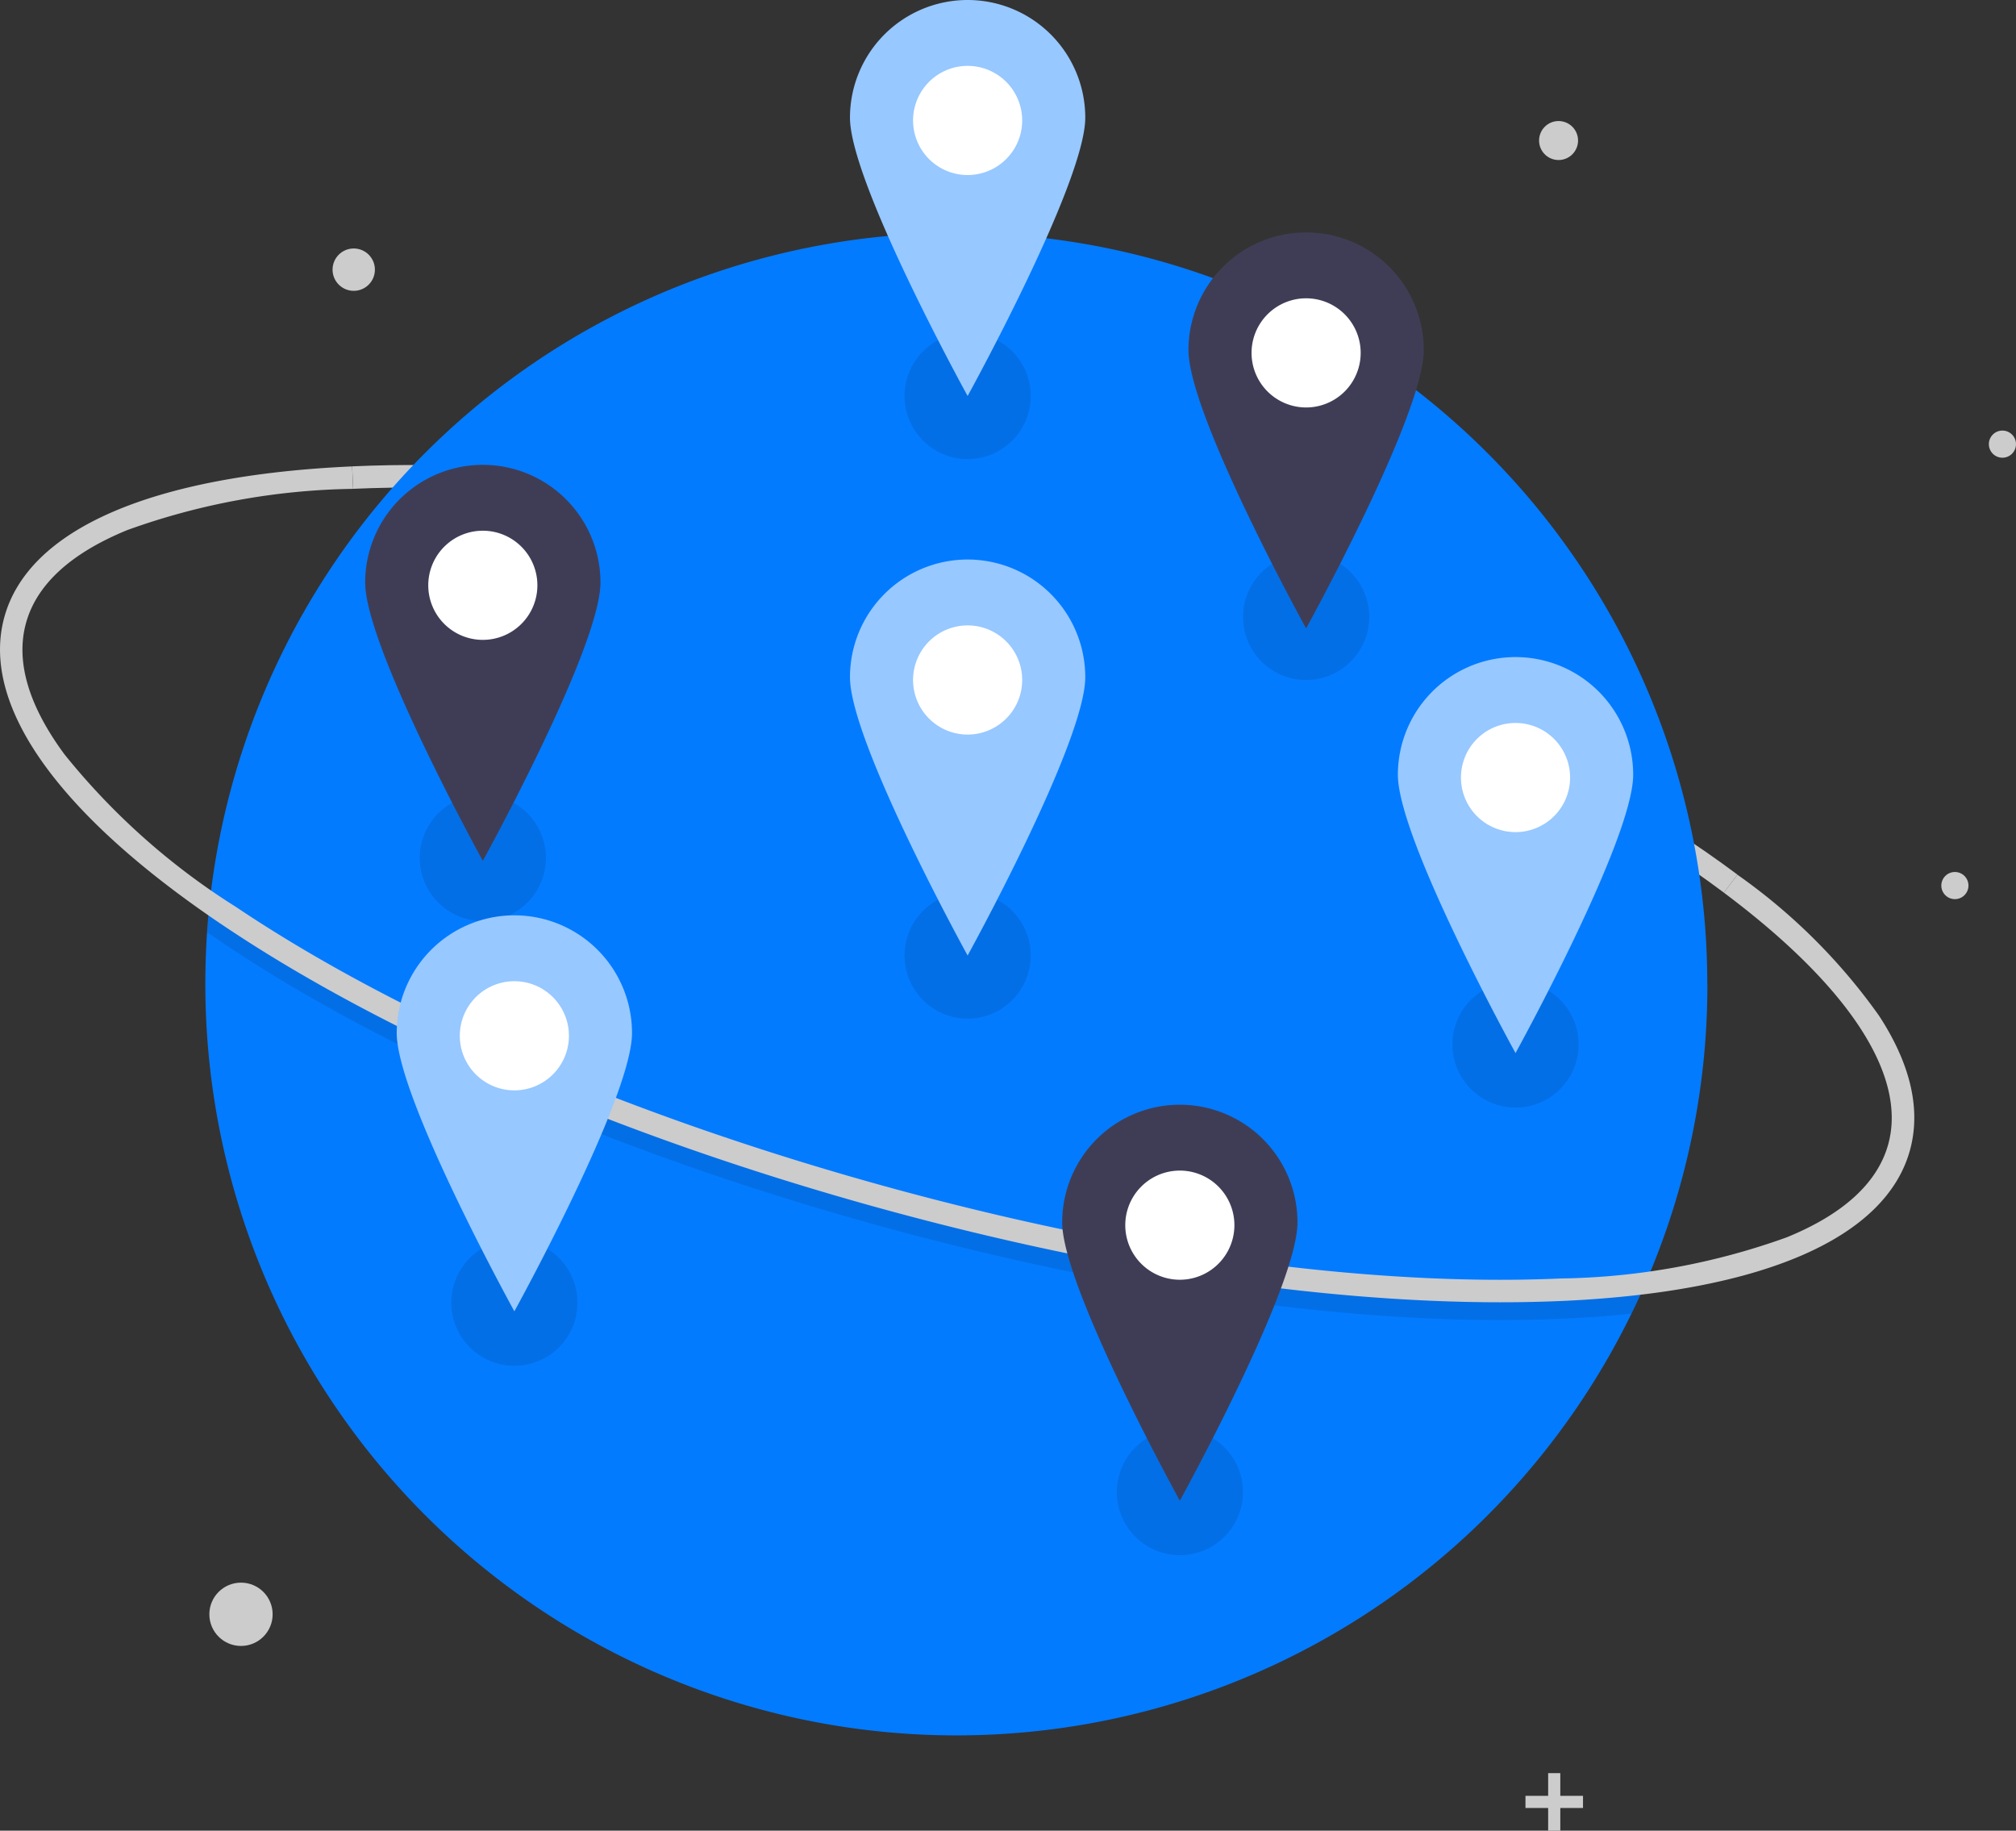 <svg xmlns="http://www.w3.org/2000/svg" width="118.236" height="107.339" viewBox="0 0 118.236 107.339"><rect x="0" y="0" width="118.236" height="107.339" fill="#333333" stroke="none"/><defs><style>.a{fill:#ccc;}.b{fill:#037bff;}.c{opacity:0.1;}.d{fill:#f2f2f2;}.e{fill:#fff;}.f{fill:#97c8ff;}.g{fill:#3f3d56;}</style></defs><g transform="translate(0)"><path class="a" d="M729.4,305.705c-9.32-6.968-23.918-13.557-40.05-18.079-14.688-4.117-29.015-6.1-40.344-5.6l-.059-1.317c11.464-.513,25.939,1.491,40.759,5.645,16.283,4.564,31.039,11.231,40.484,18.292Z" transform="translate(-628.293 -253.365)"/><path class="b" d="M710.035,281.986a43.885,43.885,0,0,1-3.8,17.918q-.314.708-.655,1.4a44.052,44.052,0,0,1-83.639-19.321q0-1.529.1-3.034.05-.766.128-1.522a44.048,44.048,0,0,1,87.86,4.556Z" transform="translate(-609.898 -224.279)"/><path class="c" d="M706.46,384.3q-.315.708-.655,1.4-1.931.21-4.064.3c-1.178.053-2.39.079-3.628.079-10.816,0-23.834-2-37.132-5.723-14.82-4.154-28.228-9.964-37.754-16.362q-.487-.326-.956-.654.049-.766.128-1.522.758.54,1.563,1.081c9.415,6.321,22.688,12.069,37.376,16.186,13.182,3.7,26.077,5.675,36.769,5.675q1.834,0,3.575-.078Q704.216,384.579,706.46,384.3Z" transform="translate(-610.122 -308.678)"/><path class="a" d="M672.152,329.89c-10.816,0-23.834-2-37.132-5.724-14.82-4.154-28.228-9.964-37.755-16.361-9.726-6.531-14.286-12.966-12.841-18.119s8.685-8.281,20.388-8.806l.059,1.317a40.62,40.62,0,0,0-13.238,2.414c-3.311,1.354-5.309,3.181-5.94,5.43s.127,4.848,2.252,7.726A40.623,40.623,0,0,0,598,306.71c9.413,6.321,22.687,12.07,37.376,16.187,13.182,3.695,26.076,5.675,36.769,5.675q1.833,0,3.574-.078a40.625,40.625,0,0,0,13.238-2.414c3.311-1.354,5.309-3.181,5.94-5.43,1.132-4.039-2.289-9.286-9.632-14.776l.79-1.056a34.467,34.467,0,0,1,8.314,8.277c1.863,2.859,2.468,5.521,1.8,7.912-1.445,5.154-8.685,8.281-20.388,8.806C674.6,329.864,673.39,329.89,672.152,329.89Z" transform="translate(-584.161 -253.533)"/><circle class="d" cx="0.505" cy="0.505" r="0.505" transform="translate(56.75 4.707)"/><circle class="a" cx="1.143" cy="1.143" r="1.143" transform="translate(90.265 7.097)"/><circle class="a" cx="1.856" cy="1.856" r="1.856" transform="translate(12.278 92.796)"/><circle class="a" cx="0.796" cy="0.796" r="0.796" transform="translate(116.644 25.246)"/><circle class="a" cx="1.242" cy="1.242" r="1.242" transform="translate(19.504 14.569)"/><circle class="a" cx="0.796" cy="0.796" r="0.796" transform="translate(113.856 51.128)"/><path class="a" d="M672.132,363.359H670.8v-1.33h-.713v1.33h-1.33v.714h1.33v1.33h.713v-1.33h1.331Z" transform="translate(-579.29 -258.063)"/><circle class="c" cx="3.701" cy="3.701" r="3.701" transform="translate(53.049 19.516)"/><circle class="c" cx="3.701" cy="3.701" r="3.701" transform="translate(24.616 46.603)"/><circle class="c" cx="3.701" cy="3.701" r="3.701" transform="translate(65.499 83.784)"/><circle class="c" cx="3.701" cy="3.701" r="3.701" transform="translate(53.049 52.323)"/><circle class="c" cx="3.701" cy="3.701" r="3.701" transform="translate(26.467 72.68)"/><circle class="c" cx="3.701" cy="3.701" r="3.701" transform="translate(72.901 32.471)"/><circle class="c" cx="3.701" cy="3.701" r="3.701" transform="translate(85.183 57.539)"/><circle class="e" cx="4.879" cy="4.879" r="4.879" transform="translate(51.871 34.994)"/><path class="f" d="M747.448,298.01a6.9,6.9,0,0,0-6.9,6.9c0,3.81,6.9,16.319,6.9,16.319s6.9-12.51,6.9-16.319A6.9,6.9,0,0,0,747.448,298.01Zm0,10.263a3.2,3.2,0,1,1,3.2-3.2,3.2,3.2,0,0,1-3.2,3.2Z" transform="translate(-690.698 -265.203)"/><circle class="e" cx="4.879" cy="4.879" r="4.879" transform="translate(25.289 55.856)"/><path class="f" d="M664.058,363.455a6.9,6.9,0,0,0-6.9,6.9c0,3.81,6.9,16.319,6.9,16.319s6.9-12.51,6.9-16.319A6.9,6.9,0,0,0,664.058,363.455Zm0,10.263a3.2,3.2,0,1,1,3.2-3.2,3.2,3.2,0,0,1-3.2,3.2Z" transform="translate(-633.891 -309.786)"/><circle class="e" cx="4.879" cy="4.879" r="4.879" transform="translate(84.005 40.714)"/><path class="f" d="M848.254,315.955a6.9,6.9,0,0,0-6.9,6.9c0,3.81,6.9,16.319,6.9,16.319s6.9-12.51,6.9-16.319A6.9,6.9,0,0,0,848.254,315.955Zm0,10.263a3.2,3.2,0,1,1,3.2-3.2,3.2,3.2,0,0,1-3.2,3.2Z" transform="translate(-759.37 -277.428)"/><circle class="e" cx="4.879" cy="4.879" r="4.879" transform="translate(51.871 2.187)"/><path class="f" d="M747.448,195.093a6.9,6.9,0,0,0-6.9,6.9c0,3.81,6.9,16.319,6.9,16.319s6.9-12.51,6.9-16.319A6.9,6.9,0,0,0,747.448,195.093Zm0,10.263a3.2,3.2,0,1,1,3.2-3.2,3.2,3.2,0,0,1-3.2,3.2Z" transform="translate(-690.698 -195.093)"/><circle class="e" cx="4.879" cy="4.879" r="4.879" transform="translate(64.321 66.96)"/><path class="g" d="M786.5,398.289a6.9,6.9,0,0,0-6.9,6.9c0,3.81,6.9,16.319,6.9,16.319s6.9-12.51,6.9-16.319A6.9,6.9,0,0,0,786.5,398.289Zm0,10.263a3.2,3.2,0,1,1,3.2-3.2A3.2,3.2,0,0,1,786.5,408.552Z" transform="translate(-717.304 -333.516)"/><circle class="e" cx="4.879" cy="4.879" r="4.879" transform="translate(23.438 29.442)"/><path class="g" d="M658.253,280.593a6.9,6.9,0,0,0-6.9,6.9c0,3.81,6.9,16.319,6.9,16.319s6.9-12.51,6.9-16.319A6.9,6.9,0,0,0,658.253,280.593Zm0,10.263a3.2,3.2,0,1,1,3.2-3.2A3.2,3.2,0,0,1,658.253,290.856Z" transform="translate(-629.936 -253.338)"/><circle class="e" cx="4.879" cy="4.879" r="4.879" transform="translate(71.724 15.815)"/><path class="g" d="M809.726,237.843a6.9,6.9,0,0,0-6.9,6.9c0,3.81,6.9,16.319,6.9,16.319s6.9-12.51,6.9-16.319a6.9,6.9,0,0,0-6.9-6.9Zm0,10.263a3.2,3.2,0,1,1,3.2-3.2,3.2,3.2,0,0,1-3.2,3.2h0Z" transform="translate(-733.124 -224.215)"/></g></svg>